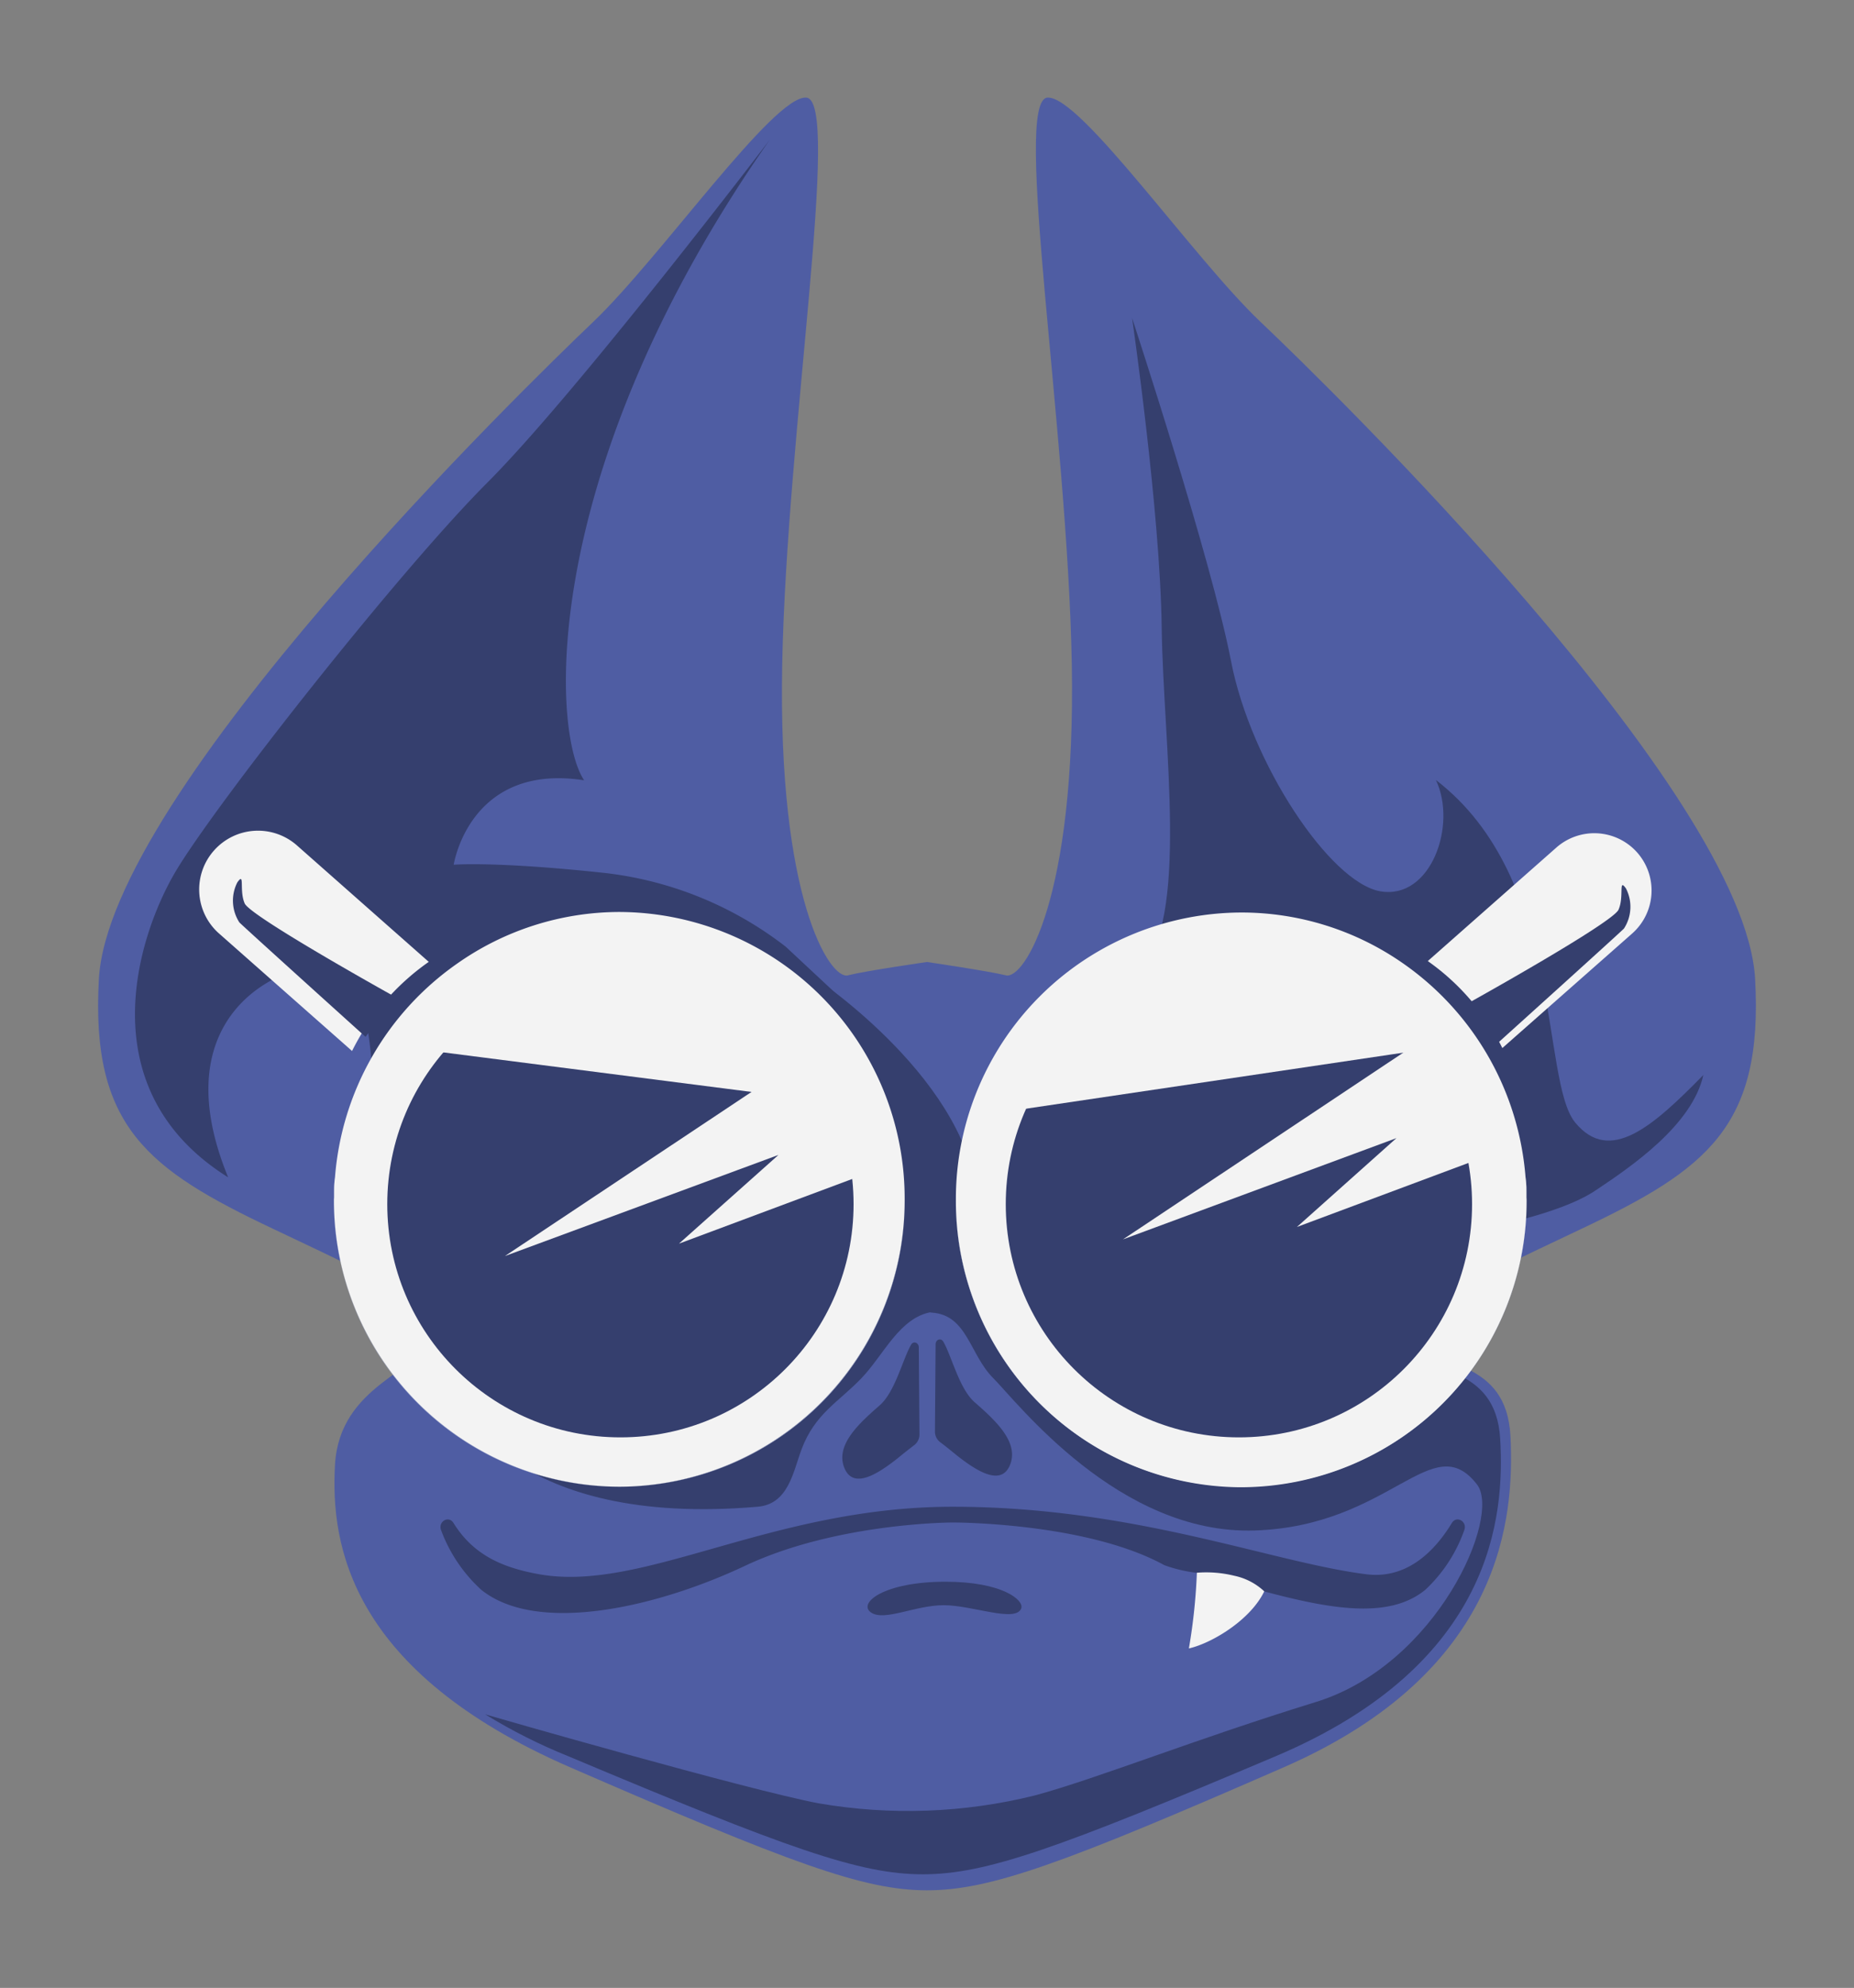 <?xml version="1.0" encoding="UTF-8" standalone="no"?>
<svg
   id="Design"
   viewBox="0 0 139 149"
   version="1.1"
   width="139"
   height="149"
   xmlns="http://www.w3.org/2000/svg"
   xmlns:svg="http://www.w3.org/2000/svg">
  <rect x="0" y="0" width="139" height="149" fill="#808080" stroke="none"/>
  <g
     id="g1751"
     transform="translate(-30.5,-2.8)">
    <path
       class="cls-6"
       d="m 162.085,76.156 c -0.8,-14 -32,-44.42 -37.06,-49.21 -5.06,-4.79 -13.52,-17 -16,-16.83 -2.61,0.24 1.51,24.84 1.83,42.44 0.32,17.6 -3.58,23.68 -4.93,23.35 -1.35,-0.33 -5.93,-1 -5.93,-1 0,0 -4.59,0.66 -5.93,1 -1.34,0.34 -5.27,-5.74 -4.92,-23.35 0.35,-17.61 4.44,-42.2 1.81,-42.44 -2.46,-0.19 -10.93,12 -16,16.83 -5.07,4.83 -36.24,35.18 -37.04,49.21 -0.63,11.1 3.66,14.3 13.08,18.76 9.42,4.46 12.37,5.8 11.7,8.24 -0.67,2.44 -6.74,3.45 -7.08,9.43 -0.34,5.98 1.1,15.49 17.63,22.68 16.53,7.19 22,9.22 26.75,9.22 4.75,0 10.22,-2 26.75,-9.22 16.53,-7.22 17.29,-18.82 17,-24.79 -0.29,-5.97 -5.72,-4.88 -6.39,-7.32 -0.67,-2.44 2.27,-3.78 11.69,-8.24 9.42,-4.46 13.67,-7.66 13.04,-18.76 z"
       id="path44"
       style="stroke-width:1;stroke-miterlimit:4;stroke-dasharray:none" />
    <path
       class="cls-3"
       d="m 142.975,110.656 c -0.33,-5.72 -5.67,-4.67 -6.34,-7 -0.006,-0.053 -0.006,-0.107 0,-0.16 l -11.36,-3 -21.274,-2.729 c 0,0 -5.174,3.316 -3.636,3.419 2.656,0.178 2.834,3.146 4.595,4.904 1.762,1.758 9.424,11.766 19.624,11.426 10.2,-0.34 13.3,-7.77 16.65,-3.45 1.86,2.4 -3,13.51 -12.09,16.31 -9.09,2.8 -16.34,5.72 -21.06,7 -5.304,1.318 -10.824,1.519 -16.21,0.59 -5.3,-1 -24.62,-6.55 -25,-6.67 2.001,1.228 4.101,2.285 6.28,3.16 16.39,6.89 21.78,8.83 26.53,8.83 4.75,0 10.11,-1.93 26.48,-8.86 16.37,-6.93 17.14,-18.07 16.81,-23.77 z"
       id="path46"
       style="fill:#353f6e;fill-opacity:1;stroke-width:1;stroke-miterlimit:4;stroke-dasharray:none" />
    <path
       class="cls-3"
       d="m 65.075,108.076 c 0,0 3.81,9.24 22.23,7.66 2.3,-0.197 2.657,-2.603 3.279,-4.275 1.006,-2.706 2.786,-3.566 4.507,-5.366 1.672,-1.747 2.856,-4.557 5.258,-4.954 3.289,-0.544 3.535,-4.882 3.446,-7.914 -0.27,-9.25 -12.24,-17.17 -12.24,-17.17 z"
       id="path48"
       style="fill:#353f6e;fill-opacity:1;stroke-width:1;stroke-miterlimit:4;stroke-dasharray:none" />
    <path
       class="cls-2"
       d="m 99.385,103.796 c 0,-0.37 -0.41,-0.51 -0.58,-0.2 -0.62,1.07 -1.19,3.51 -2.34,4.53 -1.5,1.31 -3.33,2.94 -2.68,4.65 0.65,1.71 2.5,0.52 4,-0.66 0.62,-0.51 1,-0.8 1.26,-1 a 1,1 0 0 0 0.39,-0.82 z"
       id="path52-0"
       style="fill:#353f6e;fill-opacity:1;stroke-width:1;stroke-miterlimit:4;stroke-dasharray:none" />
    <path
       class="cls-2"
       d="m 100.645,103.566 c 0,-0.37 0.4,-0.51 0.58,-0.2 0.62,1.07 1.19,3.52 2.34,4.53 1.49,1.31 3.32,2.94 2.68,4.65 -0.64,1.71 -2.5,0.53 -4,-0.65 -0.62,-0.51 -1,-0.81 -1.26,-1 a 1,1 0 0 1 -0.39,-0.82 z"
       id="path54-2"
       style="fill:#353f6e;fill-opacity:1;stroke-width:1;stroke-miterlimit:4;stroke-dasharray:none" />
    <path
       class="cls-1"
       d="m 120.245,120.356 a 43.15,43.15 0 0 1 -0.61,6 c 1.78,-0.4 4.93,-2.3 5.81,-4.65 a 14.52,14.52 0 0 0 -5.2,-1.35 z"
       id="path58-7"
       style="stroke-width:1;stroke-miterlimit:4;stroke-dasharray:none" />
    <path
       class="cls-2"
       d="m 137.365,121.956 c -2.75,2.27 -7.26,1.41 -12.07,0.13 a 4.69,4.69 0 0 0 -2.27,-1.18 8.77,8.77 0 0 0 -2.83,-0.22 10.79,10.79 0 0 1 -2.4,-0.57 c -5.86,-3.22 -15.85,-3.2 -15.85,-3.2 0,0 -8.67,0 -15.55,3.23 -6.6,3.12 -15.6,5.21 -19.82,1.81 a 11.42,11.42 0 0 1 -3,-4.45 c -0.26,-0.65 0.56,-1.14 0.92,-0.56 1.46,2.35 3.57,3.34 6.43,3.85 7.82,1.39 17.37,-5.06 31,-5.06 13.63,0 23.93,4.17 31,5.06 2.89,0.37 5,-1.5 6.43,-3.85 0.36,-0.58 1.18,-0.09 0.92,0.56 a 11.21,11.21 0 0 1 -2.91,4.45 z"
       id="path60"
       style="fill:#353f6e;fill-opacity:1;stroke-width:1;stroke-miterlimit:4;stroke-dasharray:none" />
    <path
       class="cls-8"
       d="m 95.795,123.656 c -1,-0.71 1,-2.3 5.59,-2.3 4.25,0 5.91,1.38 5.68,2 -0.42,1.09 -3.66,-0.24 -5.81,-0.24 -2.15,0 -4.46,1.24 -5.46,0.54 z"
       id="path62-8"
       style="fill:#353f6e;fill-opacity:1;stroke-width:1;stroke-miterlimit:4;stroke-dasharray:none" />
    <path
       class="cls-3"
       d="m 88.205,13.286 c 0,0 -14.41,18.92 -21.15,25.67 -6.74,6.75 -20.61,24.4 -23.45,29.27 -2.84,4.87 -6.45,16.28 4,22.82 -5.22,-12.71 4.79,-16.43 8,-15.84 3.21,0.59 2.92,12.08 2.92,12.08 l 5.18,6.78 19,-1.32 10.56,-15.39 -3.86,-3.6 A 27.19,27.19 0 0 0 75.795,68.226 c -8.22,-0.88 -11.28,-0.61 -11.28,-0.61 0,0 1.17,-7.66 9.78,-6.33 -2.5,-3.72 -3.39,-23.28 13.91,-48 z"
       id="path68-0"
       style="fill:#353f6e;fill-opacity:1;stroke-width:1;stroke-miterlimit:4;stroke-dasharray:none" />
    <path
       class="cls-3"
       d="m 115.375,26.636 c 0,0 2.11,14.52 2.22,23.19 0.11,8.67 2.11,22.11 -1.66,25.66 -3.77,3.55 2.29,5 2.29,5 l 23.26,14.41 c 0,0 5.83,-1 8.61,-2.85 2.78,-1.85 7.28,-4.94 8.11,-8.67 -3.77,3.84 -7,6.73 -9.61,3.56 -2.61,-3.17 -0.8,-18.28 -10.44,-25.67 1.61,3.39 -0.39,9 -4.17,8.34 -3.78,-0.66 -9.72,-9.62 -11.19,-17.25 -1.47,-7.63 -7.42,-25.72 -7.42,-25.72 z"
       id="path70-9"
       style="fill:#353f6e;fill-opacity:1;stroke-width:1;stroke-miterlimit:4;stroke-dasharray:none" />
    <path
       class="cls-1"
       d="m 56.895,81.576 -10,-8.83 a 4.4,4.4 0 0 1 -0.34,-6.21 v 0 a 4.41,4.41 0 0 1 6.24,-0.34 l 9.85,8.7 a 17.8,17.8 0 0 0 -5.75,6.68 z"
       id="path78"
       style="stroke-width:1;stroke-miterlimit:4;stroke-dasharray:none" />
    <path
       class="cls-9"
       d="m 98.325,92.766 v 0.08 A 21.39,21.39 0 0 1 77.005,114.236 21.47,21.47 0 0 0 98.325,92.766 Z"
       id="path80-0"
       style="stroke-width:1;stroke-miterlimit:4;stroke-dasharray:none" />
    <path
       class="cls-9"
       d="m 55.545,92.526 c 0,-0.5 0,-1 0.07,-1.48 -0.03,0.49 -0.07,0.98 -0.07,1.48 z"
       id="path82"
       style="stroke-width:1;stroke-miterlimit:4;stroke-dasharray:none" />
    <path
       class="cls-9"
       d="m 76.935,114.236 v 0 A 21.4,21.4 0 0 1 55.535,92.846 v -0.11 a 21.47,21.47 0 0 0 21.4,21.5 z"
       id="path84-8"
       style="stroke-width:1;stroke-miterlimit:4;stroke-dasharray:none" />
    <path
       class="cls-1"
       d="m 55.545,92.526 c 0,-0.5 0,-1 0.07,-1.48 a 21.57,21.57 0 0 1 9.13,-16 21.2,21.2 0 0 1 12.19,-3.89 21.47,21.47 0 0 1 21.39,21.54 v 0.07 A 21.47,21.47 0 0 1 77.005,114.236 h -0.07 A 21.47,21.47 0 0 1 55.535,92.736 v 0 c 0,-0.1 0.01,-0.15 0.01,-0.21 z"
       id="path86"
       style="stroke-width:1;stroke-miterlimit:4;stroke-dasharray:none" />
    <circle
       class="cls-10"
       cx="77.015"
       cy="93.056"
       r="17.48"
       id="circle88"
       style="fill:#353f6e;fill-opacity:1;stroke-width:1;stroke-miterlimit:4;stroke-dasharray:none" />
    <path
       class="cls-1"
       d="m 61.205,81.356 33.29,4.27 -3.38,-4.27 c 0,0 -4.76,-4.45 -5.07,-4.56 -0.31,-0.11 -4.87,-2.44 -6.94,-2.44 -2.07,0 -6.94,-1.76 -9,-0.72 -2.06,1.04 -8.89,7.14 -8.89,7.14 z"
       id="path90"
       style="stroke-width:1;stroke-miterlimit:4;stroke-dasharray:none" />
    <polygon
       class="cls-1"
       points="69.61,101.66 84.32,96.17 79.36,87.42 56.56,102.59 77.07,95.01 "
       id="polygon92"
       transform="matrix(1,0,0,1,11.795,-5.644)"
       style="stroke-width:1;stroke-miterlimit:4;stroke-dasharray:none" />
    <path
       class="cls-3"
       d="m 57.905,80.516 c 0,0 -9.18,-8.28 -9.46,-8.58 a 3,3 0 0 1 -0.15,-3 c 0.59,-0.83 0.12,0.6 0.55,1.58 0.43,0.98 11.27,7 11.27,7 z"
       id="path94"
       style="fill:#353f6e;fill-opacity:1;stroke-width:1;stroke-miterlimit:4;stroke-dasharray:none" />
    <path
       class="cls-1"
       d="m 143.135,81.356 9.76,-8.61 a 4.3,4.3 0 0 0 0.33,-6.07 v 0 a 4.3,4.3 0 0 0 -6.06,-0.33 l -9.62,8.49 a 17.38,17.38 0 0 1 5.59,6.52 z"
       id="path96"
       style="stroke-width:1;stroke-miterlimit:4;stroke-dasharray:none" />
    <path
       class="cls-9"
       d="m 102.165,92.766 v 0.08 a 21.39,21.39 0 0 0 21.32,21.39 21.47,21.47 0 0 1 -21.32,-21.47 z"
       id="path98"
       style="stroke-width:1;stroke-miterlimit:4;stroke-dasharray:none" />
    <path
       class="cls-9"
       d="m 144.945,92.526 c 0,-0.5 0,-1 -0.07,-1.48 0.04,0.49 0.07,0.98 0.07,1.48 z"
       id="path100"
       style="stroke-width:1;stroke-miterlimit:4;stroke-dasharray:none" />
    <path
       class="cls-9"
       d="m 123.565,114.236 v 0 a 21.39,21.39 0 0 0 21.39,-21.39 v -0.11 a 21.46,21.46 0 0 1 -21.39,21.5 z"
       id="path102"
       style="stroke-width:1;stroke-miterlimit:4;stroke-dasharray:none" />
    <path
       class="cls-1"
       d="m 144.945,92.526 c 0,-0.5 0,-1 -0.07,-1.48 a 21.57,21.57 0 0 0 -9.13,-16 21.17,21.17 0 0 0 -12.18,-3.85 21.47,21.47 0 0 0 -21.4,21.54 v 0.07 a 21.47,21.47 0 0 0 21.32,21.47 h 0.08 a 21.46,21.46 0 0 0 21.39,-21.5 v 0 c 0,-0.14 -0.01,-0.19 -0.01,-0.25 z"
       id="path104"
       style="stroke-width:1;stroke-miterlimit:4;stroke-dasharray:none" />
    <circle
       class="cls-10"
       cx="123.385"
       cy="93.056"
       r="17.48"
       id="circle106"
       style="fill:#353f6e;fill-opacity:1;stroke-width:1;stroke-miterlimit:4;stroke-dasharray:none" />
    <path
       class="cls-1"
       d="m 138.035,81.356 -32.8,4.87 2,-4.41 c 0,0 5.65,-4.91 6,-5 0.35,-0.09 4.83,-2.46 6.9,-2.46 2.07,0 6.94,-1.76 9,-0.72 2.06,1.04 8.89,7.14 8.89,7.14 z"
       id="path108"
       style="stroke-width:1;stroke-miterlimit:4;stroke-dasharray:none" />
    <polygon
       class="cls-1"
       points="115.94,100.41 130.65,94.92 125.69,86.16 102.9,101.34 123.4,93.75 "
       id="polygon110"
       transform="matrix(1,0,0,1,11.795,-5.644)"
       style="stroke-width:1;stroke-miterlimit:4;stroke-dasharray:none" />
    <path
       class="cls-3"
       d="m 142.795,80.976 c 0,0 9.18,-8.28 9.46,-8.58 a 3,3 0 0 0 0.15,-3 c -0.59,-0.83 -0.12,0.6 -0.56,1.59 -0.44,0.99 -11.26,7 -11.26,7 z"
       id="path112"
       style="fill:#353f6e;fill-opacity:1;stroke-width:1;stroke-miterlimit:4;stroke-dasharray:none" />
  </g>
  <defs
     id="defs4">
    <style
       id="style2">.cls-1{fill:#f3f3f3;}.cls-2{fill:#6271b6;}.cls-3{fill:#424d87;}.cls-4{fill:#7482c4;}.cls-5{fill:#353f6e;}.cls-6{fill:#4f5da3;}.cls-7{fill:#7c8bd1;}.cls-8{fill:#ccc;}.cls-9{fill:#a5afd4;}</style>
  </defs>
</svg>
